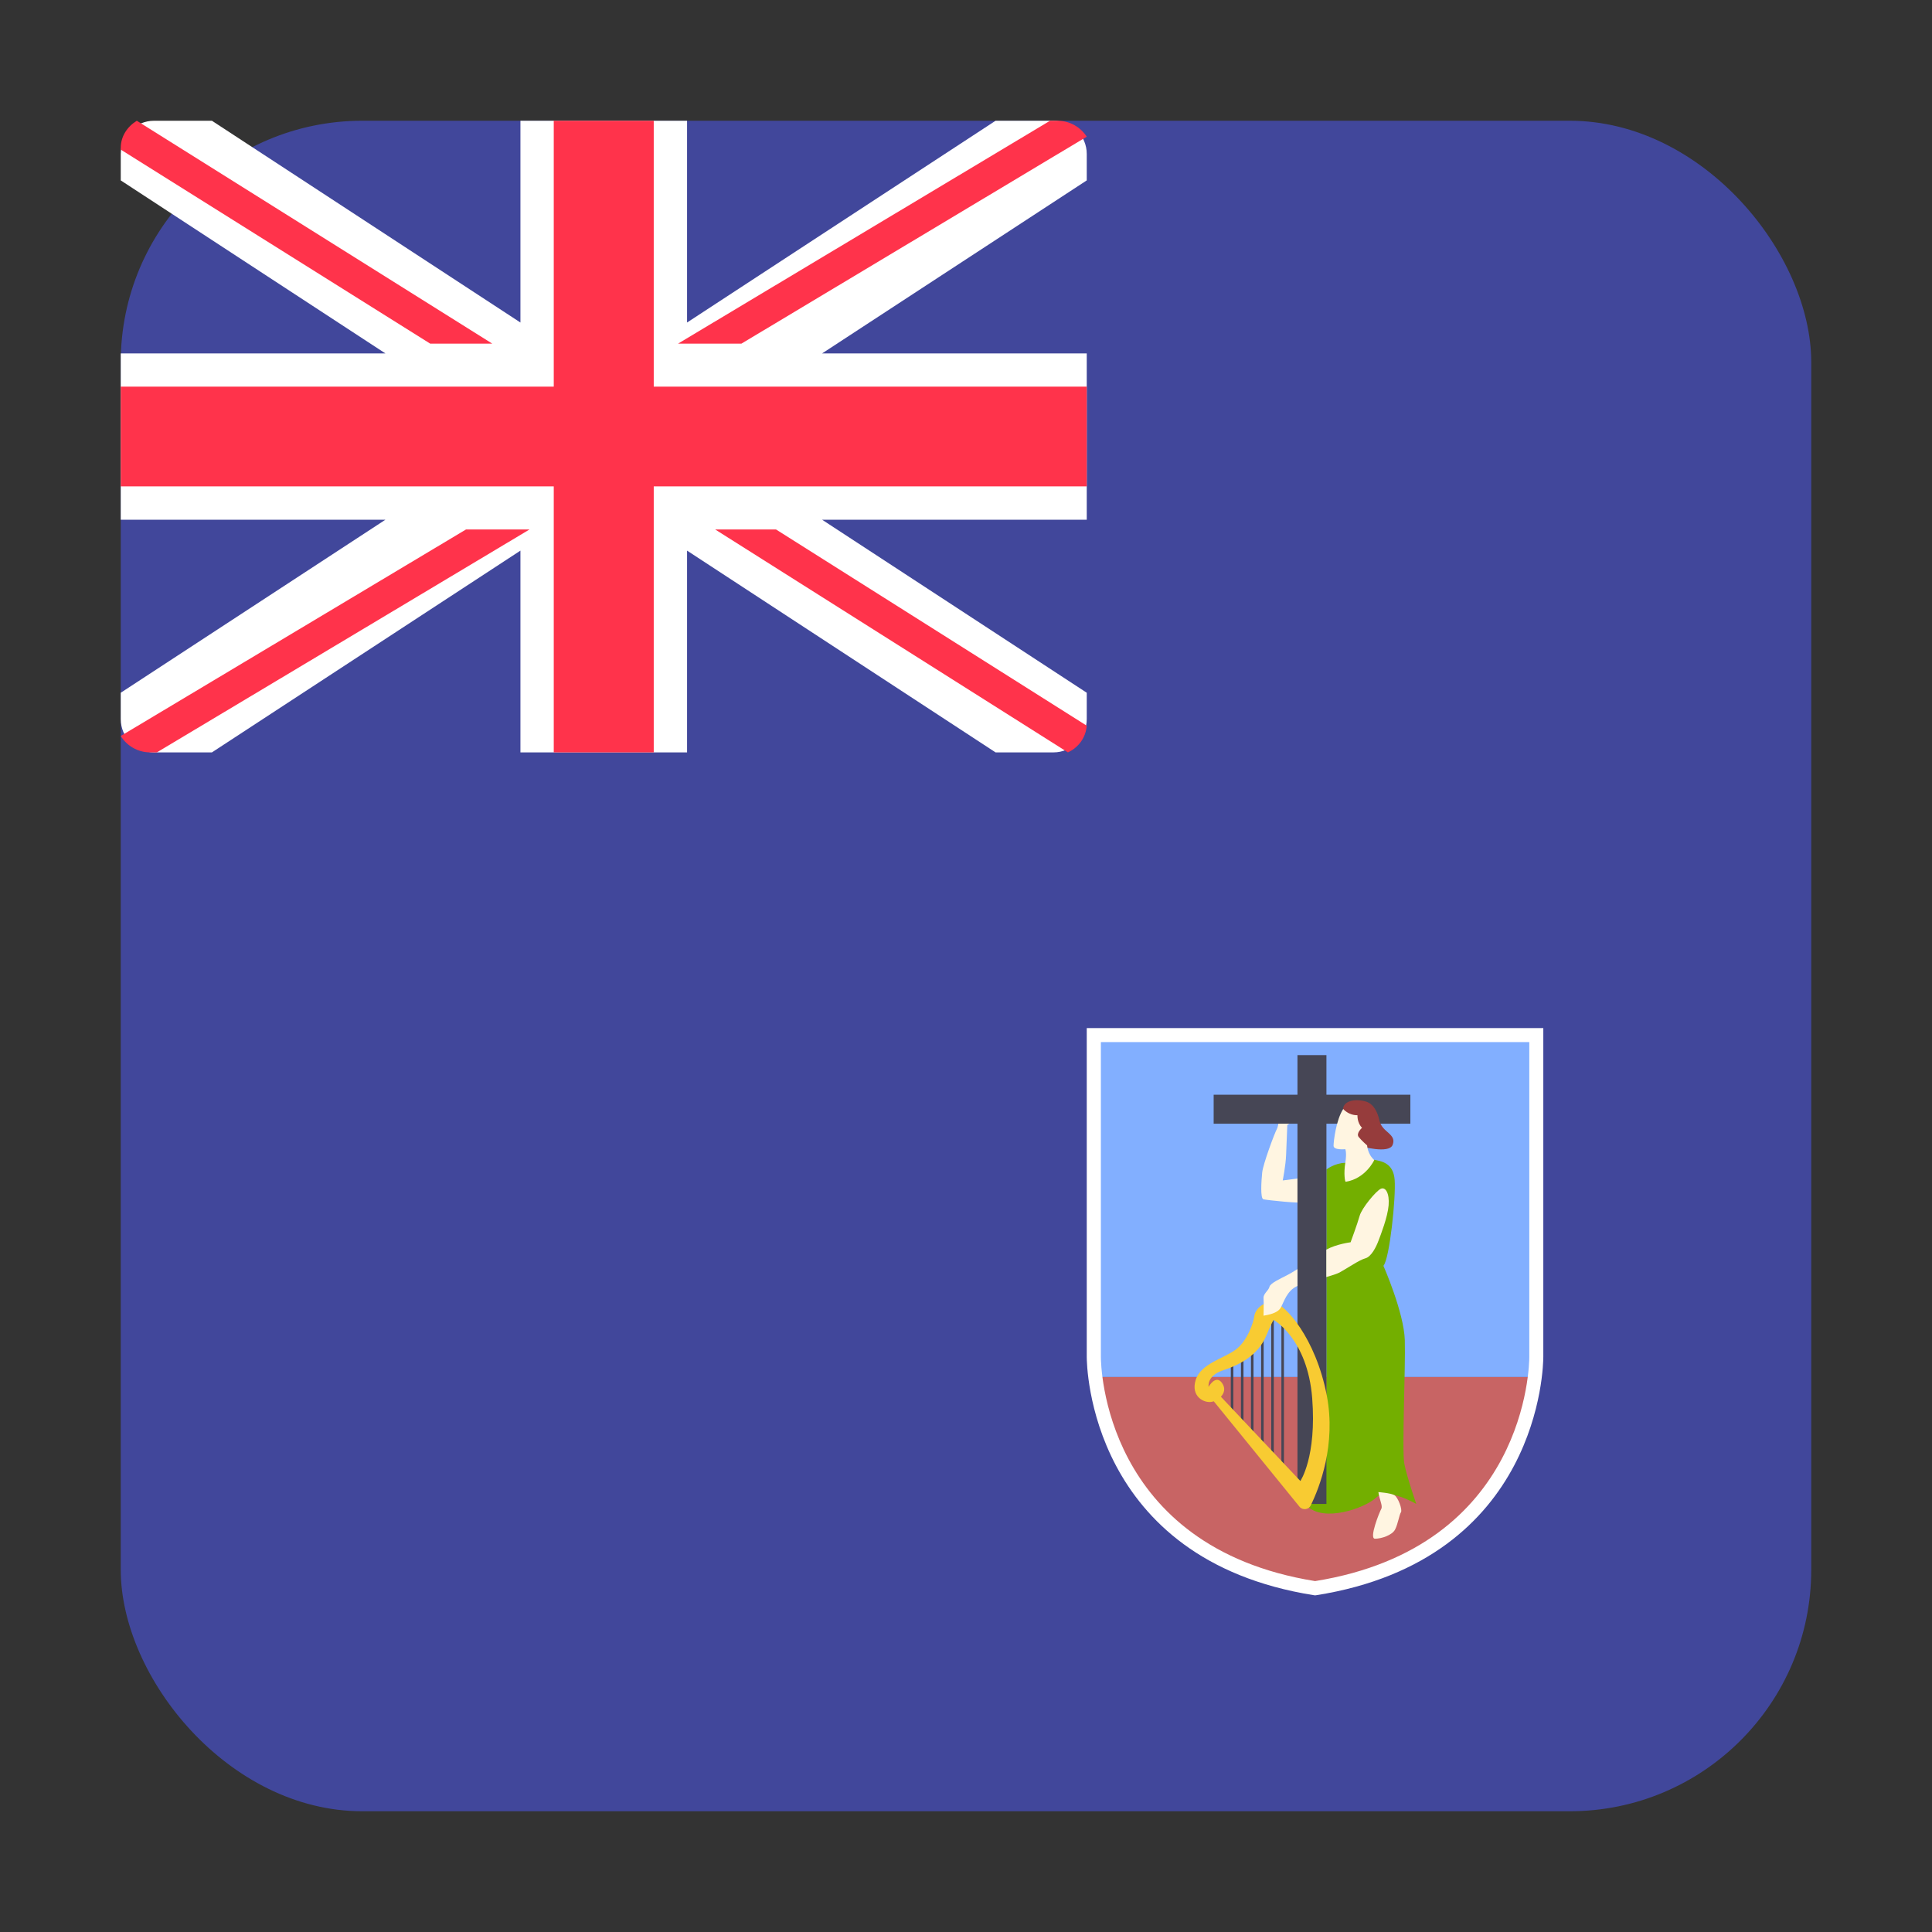 <svg width="16" height="16" viewBox="0 0 16 16" fill="none" xmlns="http://www.w3.org/2000/svg">
<rect x="0" y="0" width="16" height="16" fill="#333333" stroke="none"/>
<rect x="1" y="1" width="14" height="14" rx="2" fill="#41479B"/>
<path d="M8.724 1H8.245L5.69 2.671V1H4.31V2.671L1.755 1H1.276C1.124 1 1 1.123 1 1.275V1.494L3.192 2.927H1V4.304H3.192L1 5.737V5.955C1 6.107 1.124 6.231 1.276 6.231H1.755L4.31 4.56V6.231H5.69V4.56L8.245 6.231H8.724C8.876 6.231 9 6.107 9 5.955V5.737L6.808 4.304H9V2.927H6.808L9 1.494V1.275C9 1.123 8.876 1 8.724 1Z" fill="white"/>
<path d="M9 3.202H5.414V1H4.586V3.202H1V4.028H4.586V6.231H5.414V4.028H9V3.202Z" fill="#FF334B"/>
<path d="M4.077 2.846L1.133 1C1.055 1.048 1 1.128 1 1.225V1.239L3.563 2.846H4.077Z" fill="#FF334B"/>
<path d="M6.14 2.846L9 1.132C8.95 1.055 8.862 1 8.758 1H8.696L5.615 2.846H6.14Z" fill="#FF334B"/>
<path d="M3.859 4.385L1 6.095C1.049 6.175 1.139 6.231 1.245 6.231H1.299L4.385 4.385H3.859V4.385Z" fill="#FF334B"/>
<path d="M9 6.01L6.427 4.385H5.923L8.844 6.231C8.931 6.191 8.992 6.109 9 6.01Z" fill="#FF334B"/>
<path d="M12.723 8.572H9.059V11.404H12.723V8.572Z" fill="#82AFFF"/>
<path d="M9.059 11.404C9.059 12.37 10.141 13.153 10.891 13.153C11.557 13.153 12.723 12.37 12.723 11.404H9.059Z" fill="#C86464"/>
<path d="M11.38 9.605C11.439 9.616 11.54 9.63 11.55 9.772C11.561 9.914 11.509 10.421 11.457 10.483C11.457 10.483 11.627 10.869 11.634 11.098C11.641 11.327 11.609 12.012 11.63 12.122C11.651 12.231 11.729 12.455 11.729 12.455C11.729 12.455 11.49 12.314 11.396 12.403C11.302 12.491 10.959 12.611 10.823 12.47C10.823 12.47 10.985 12.012 10.985 11.492C10.985 10.971 10.985 9.685 10.985 9.685C10.985 9.685 11.052 9.632 11.141 9.63C11.229 9.628 11.38 9.605 11.38 9.605Z" fill="#73AF00"/>
<path d="M11.415 12.357C11.425 12.423 11.453 12.472 11.439 12.496C11.425 12.521 11.335 12.743 11.387 12.743C11.439 12.743 11.529 12.715 11.554 12.666C11.578 12.618 11.588 12.545 11.602 12.524C11.616 12.503 11.578 12.399 11.547 12.382C11.515 12.364 11.415 12.357 11.415 12.357Z" fill="#FFF5E1"/>
<path d="M10.814 9.751L10.623 9.776C10.623 9.776 10.648 9.651 10.651 9.564C10.654 9.477 10.661 9.317 10.661 9.317C10.661 9.317 10.797 9.234 10.8 9.22C10.802 9.213 10.818 9.17 10.805 9.147C10.793 9.125 10.752 9.123 10.752 9.123C10.752 9.123 10.592 9.206 10.592 9.22C10.592 9.234 10.592 9.317 10.575 9.349C10.557 9.38 10.46 9.64 10.453 9.71C10.446 9.779 10.436 9.925 10.463 9.932C10.491 9.939 10.779 9.97 10.811 9.956C10.842 9.942 10.814 9.751 10.814 9.751Z" fill="#FFF5E1"/>
<path d="M11.68 9.066H10.985V8.738H10.745V9.066H10.051V9.306H10.745V12.455H10.985V9.306H11.68V9.066Z" fill="#464655"/>
<path d="M11.269 9.492C11.269 9.492 11.501 9.559 11.533 9.482C11.569 9.391 11.448 9.379 11.425 9.284C11.422 9.273 11.401 9.145 11.307 9.121C11.213 9.096 11.127 9.121 11.123 9.183C11.12 9.246 11.269 9.492 11.269 9.492Z" fill="#963C3C"/>
<path d="M11.145 9.787C11.138 9.789 11.127 9.718 11.141 9.631C11.155 9.545 11.141 9.517 11.141 9.517C11.141 9.517 11.044 9.527 11.044 9.489C11.044 9.451 11.065 9.274 11.124 9.184C11.124 9.184 11.165 9.236 11.242 9.236C11.242 9.236 11.238 9.298 11.28 9.34C11.28 9.34 11.228 9.385 11.252 9.416C11.277 9.447 11.322 9.486 11.322 9.486C11.322 9.486 11.325 9.558 11.381 9.607C11.381 9.607 11.311 9.76 11.145 9.787Z" fill="#FFF5E1"/>
<path d="M10.214 11.293H10.193V11.706H10.214V11.293Z" fill="#464655"/>
<path d="M10.298 11.213H10.277V11.786H10.298V11.213Z" fill="#464655"/>
<path d="M10.381 11.141H10.36V11.86H10.381V11.141Z" fill="#464655"/>
<path d="M10.465 11.035H10.444V11.963H10.465V11.035Z" fill="#464655"/>
<path d="M10.549 10.898H10.528V12.099H10.549V10.898Z" fill="#464655"/>
<path d="M10.633 10.898H10.612V12.155H10.633V10.898Z" fill="#464655"/>
<path d="M10.988 11.557C10.896 11.079 10.641 10.801 10.551 10.787C10.46 10.773 10.395 10.846 10.388 10.898C10.381 10.95 10.332 11.106 10.231 11.179C10.131 11.252 9.943 11.294 9.902 11.429C9.86 11.564 9.971 11.623 10.037 11.609C10.042 11.608 10.047 11.606 10.052 11.605L10.761 12.477C10.787 12.509 10.837 12.504 10.855 12.467C10.928 12.318 11.066 11.965 10.988 11.557ZM10.111 11.567C10.139 11.537 10.151 11.496 10.12 11.453C10.068 11.38 10.009 11.485 10.009 11.485C10.009 11.485 9.992 11.394 10.127 11.349C10.263 11.304 10.415 11.228 10.485 11.065C10.554 10.901 10.551 10.933 10.551 10.933C10.551 10.933 10.828 11.089 10.867 11.578C10.905 12.068 10.769 12.265 10.769 12.265L10.111 11.567Z" fill="#F8CB32"/>
<path d="M10.745 10.51C10.713 10.53 10.684 10.548 10.664 10.558C10.599 10.592 10.521 10.626 10.513 10.657C10.506 10.688 10.461 10.714 10.464 10.751C10.467 10.787 10.464 10.896 10.464 10.896C10.503 10.889 10.581 10.876 10.607 10.829C10.633 10.782 10.657 10.691 10.74 10.652C10.741 10.651 10.744 10.65 10.745 10.65V10.51H10.745Z" fill="#FFF5E1"/>
<path d="M11.435 9.845C11.396 9.863 11.278 10.004 11.26 10.069C11.242 10.134 11.185 10.288 11.185 10.288C11.185 10.288 11.066 10.303 10.984 10.349V10.576C11.03 10.563 11.07 10.55 11.094 10.538C11.161 10.501 11.258 10.434 11.307 10.421C11.357 10.408 11.398 10.324 11.416 10.275C11.435 10.225 11.492 10.08 11.5 9.981C11.508 9.882 11.474 9.827 11.435 9.845Z" fill="#FFF5E1"/>
<path d="M10.891 13.212L10.882 13.211C9.021 12.917 9 11.306 9 11.237V8.514H12.781V11.237C12.781 11.306 12.76 12.917 10.9 13.211L10.891 13.212ZM9.117 8.63V11.237C9.117 11.302 9.137 12.812 10.891 13.094C12.645 12.812 12.665 11.302 12.665 11.237V8.63H9.117Z" fill="white"/>
</svg>
